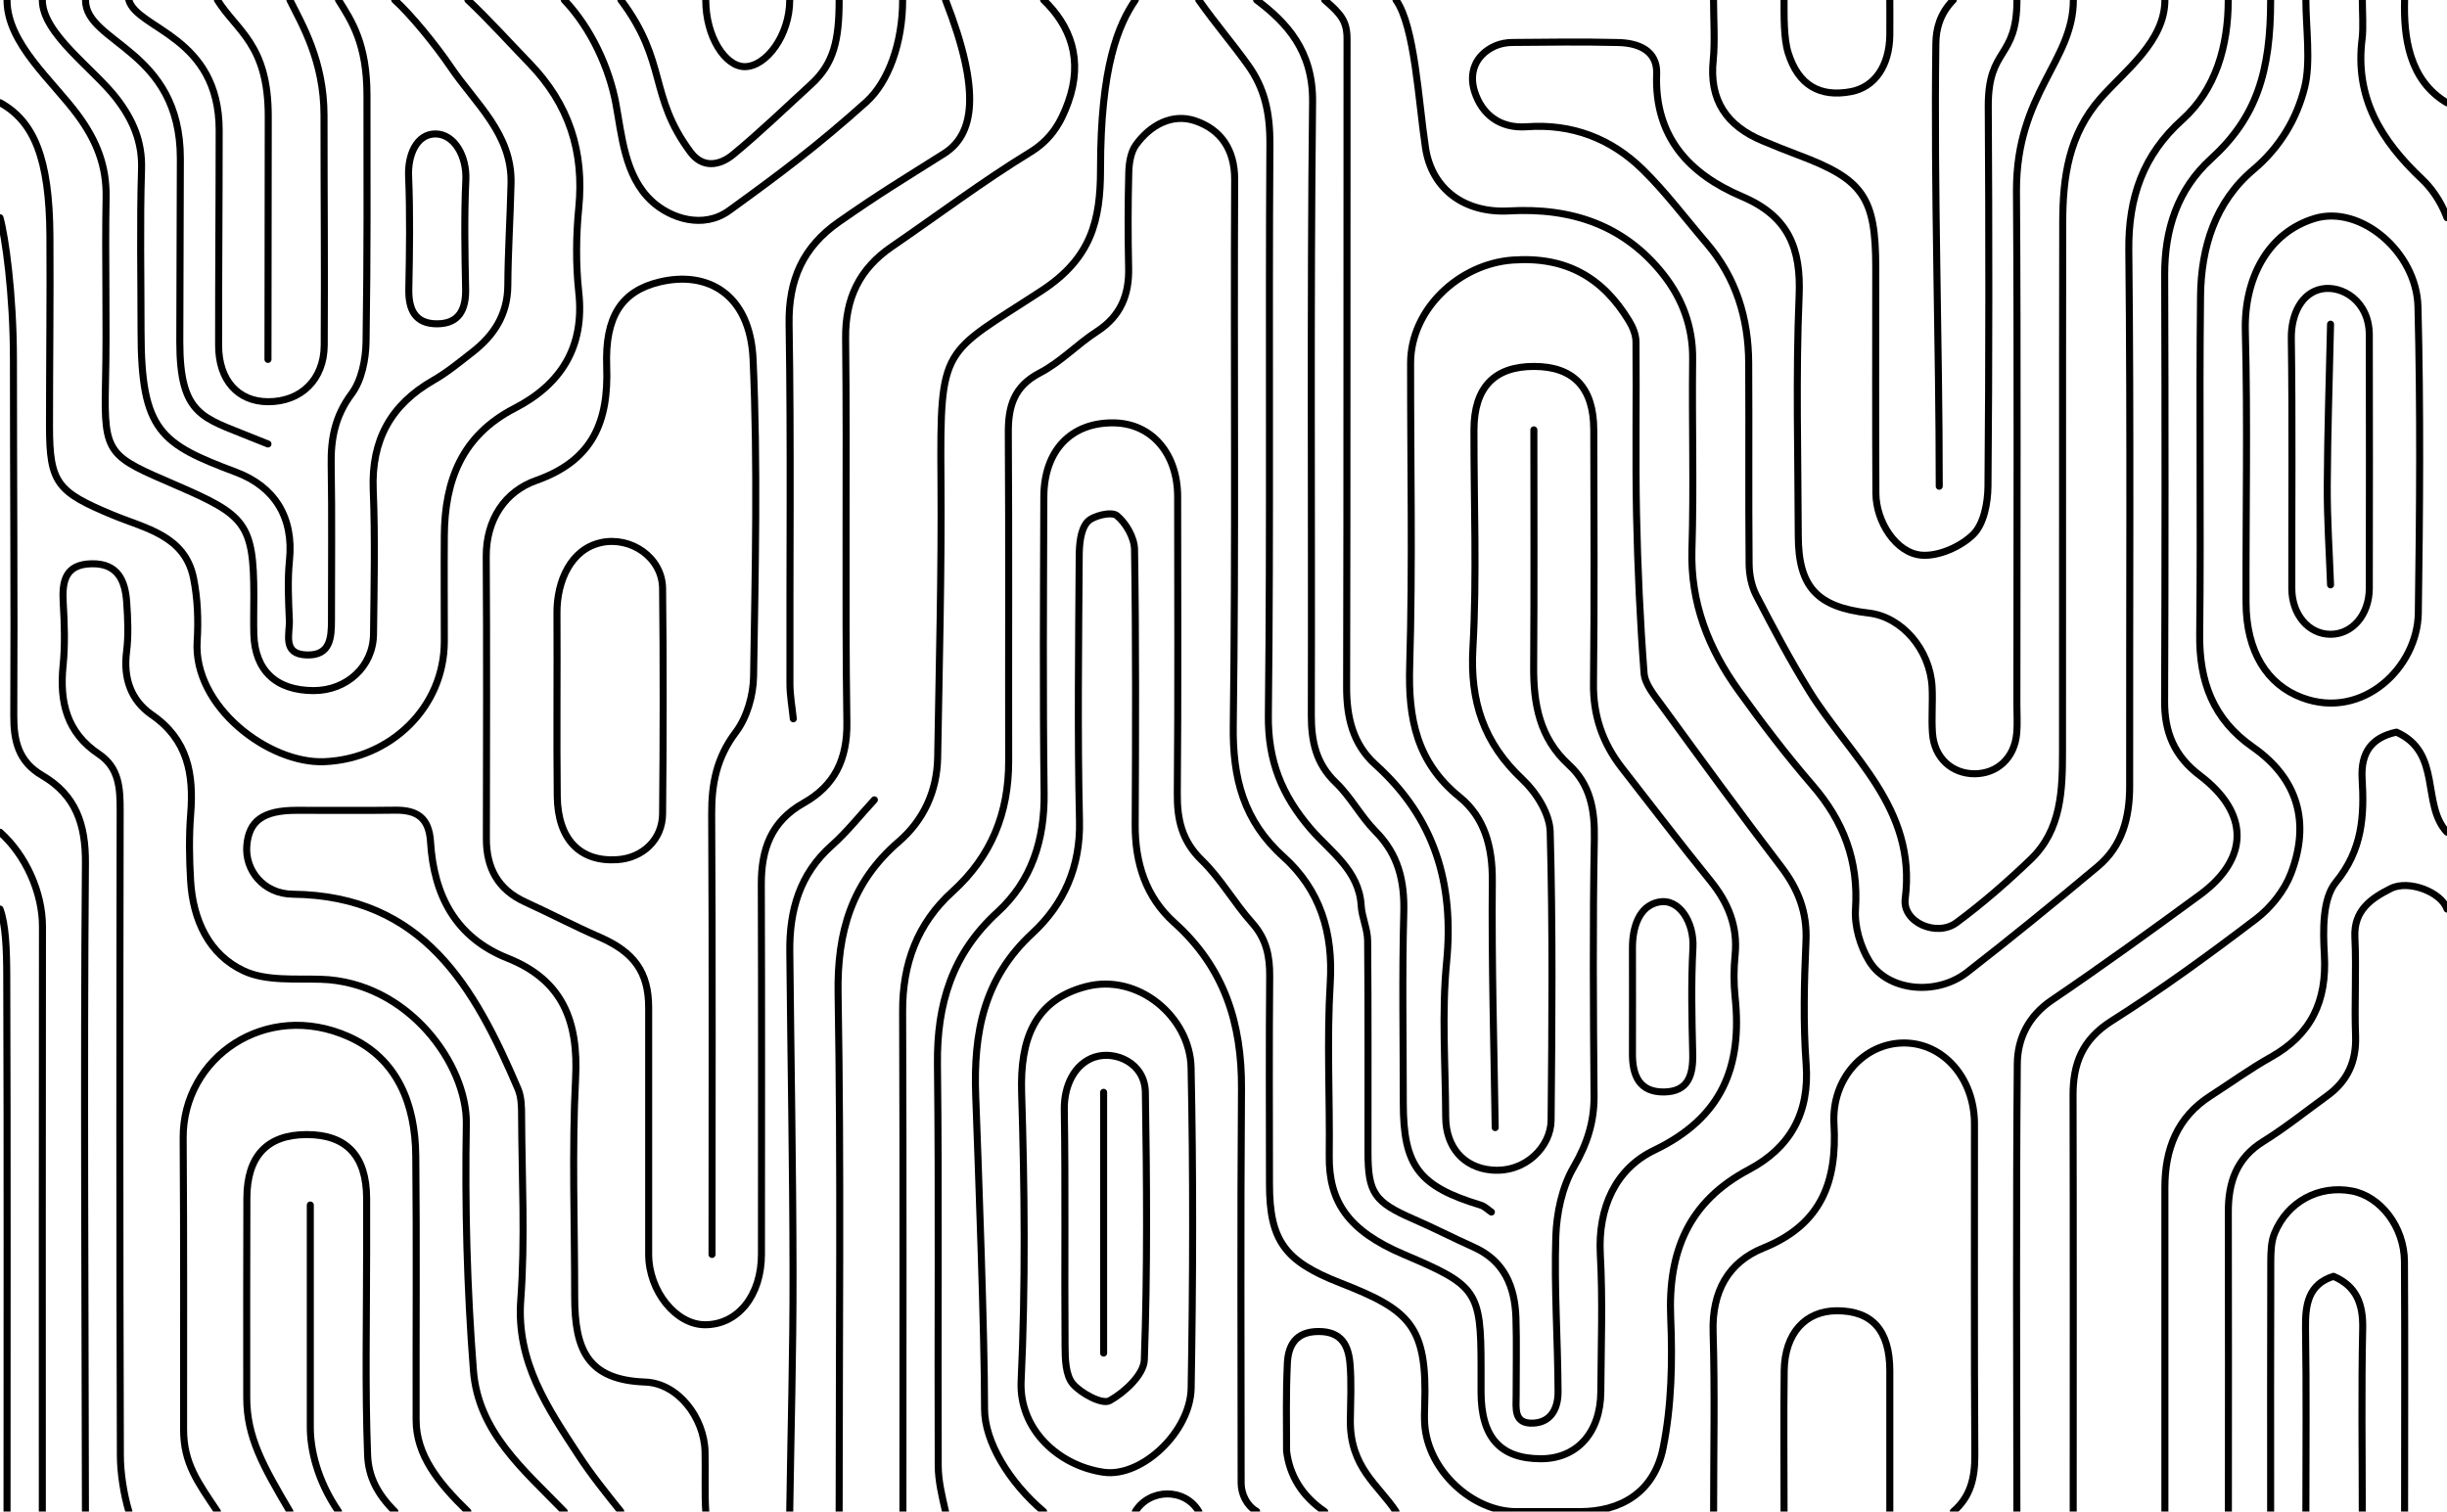 <?xml version="1.0" encoding="UTF-8"?><svg id="Layer_2" xmlns="http://www.w3.org/2000/svg" viewBox="1 1 348 215"><defs><style>.cls-1{fill:none;stroke:#000;stroke-linecap:round;stroke-linejoin:round;stroke-width:1px;}</style></defs><g id="Layer_1-2"><g><path class="cls-1" d="M189.39,1c2.35,2.02,3.18,3.04,3.18,5.51-.03,30.74,.02,61.48-.06,92.22-.01,4.28,.89,8.12,4.08,11,8.44,7.6,11.23,16.94,10.14,28.11-.71,7.28-.16,14.69-.13,22.04,.02,4.36,2.62,7.19,6.51,7.54,4.92,.44,8.44-3.41,8.48-7.04,.13-13.7,.25-27.4-.13-41.09-.07-2.54-1.97-5.58-3.93-7.42-5.52-5.18-7.49-11.11-7.06-18.66,.58-10.33,.13-20.71,.15-31.07,.01-6.01,2.88-9.02,8.52-9.02s8.51,3.01,8.52,9.02c.02,12.03,.1,24.06-.04,36.08-.06,4.58,1.3,8.49,4.06,12.03,4.18,5.35,8.29,10.75,12.56,16.02,2.53,3.12,3.92,6.47,3.52,10.55-.2,1.99-.21,4.02,0,6.01,1.04,9.84-1.83,17.13-11.47,21.76-5.53,2.65-8.06,8.2-7.7,14.84,.36,6.5,.11,13.03,.07,19.54-.04,5.81-3.4,9.52-8.51,9.52-5.79,0-8.52-3.05-8.52-9.52,0-1.17,0-2.34,0-3.51,0-10.91-.6-11.62-11.03-16.05-7.84-3.34-10.64-7.46-10.56-14.02,.1-8.18-.36-16.4,.14-24.55,.44-7.19-1.42-13.26-6.68-18-5.64-5.08-7.21-11.15-7.11-18.6,.35-25.89,.07-51.79,.2-77.68,.02-4.35-2.03-7.17-5.63-8.38-3.27-1.1-6.38,.62-8.41,3.42-.75,1.03-.99,2.62-1.02,3.96-.12,4.51-.12,9.02-.02,13.53,.09,3.86-1.14,6.88-4.51,9.06-2.8,1.81-5.17,4.36-8.1,5.88-3.75,1.94-4.53,4.82-4.5,8.62,.1,15.54,.02,31.07,.05,46.61,.01,7.37-2.46,13.55-8,18.57-4.98,4.51-7.11,10.26-7.08,17.01,.09,23.89,.04,47.27,.04,71.16"/><path class="cls-1" d="M308.88,1c0,5.88-5.65,10.02-9.12,13.95-4.58,5.2-5.39,11.24-5.41,17.62-.05,25.06,0,50.12-.03,75.18,0,5.59-.12,11.27-4.54,15.5-3.33,3.19-6.84,6.25-10.54,8.99-2.81,2.07-7.72-.04-7.29-3.42,1.66-12.95-7.94-20.3-13.69-29.61-2.71-4.39-5.13-8.96-7.5-13.54-.68-1.32-1-2.98-1.01-4.48-.09-9.52,0-19.04-.06-28.57-.03-6.35-1.8-12.14-6-17.04-3.01-3.51-5.79-7.25-9.08-10.47-4.5-4.41-10.06-6.55-16.49-6.08-3.75,.27-6.36-1.69-7.42-5.03-.82-2.61,.07-5.18,2.92-6.46,.76-.34,1.66-.5,2.5-.5,5.01-.05,10.03-.11,15.04,.01,2.86,.07,5.57,1.15,5.44,4.47-.34,8.99,4.68,14.27,12.15,17.44,6.59,2.8,8.4,7.33,8.11,14.14-.48,11.34-.15,22.71-.12,34.07,.01,7.31,2.65,10.18,10.02,11.03,4.71,.54,8.73,5.19,9.01,10.53,.11,2.17-.1,4.35,.05,6.51,.25,3.67,2.87,5.82,5.99,5.82s5.7-2.15,6-5.82c.11-1.33,.02-2.67,.02-4.01,0-24.39,.1-48.78-.06-73.17,0-13.83,8.09-18.37,8.09-27.06"/><path class="cls-1" d="M149.42,1c3.82,3.67,5.65,8.51,3.5,14.53-1.05,2.93-2.45,5.32-5.43,7.14-6.75,4.13-13.1,8.92-19.64,13.4-4.61,3.15-6.65,7.34-6.59,13.04,.2,18.21-.09,36.42,.18,54.63,.08,5.29-1.77,9.02-6.15,11.48-4.64,2.61-6.03,6.59-6.02,11.57,.06,17.54,.03,35.08,.02,52.62,0,5.85-3.35,10.02-8.02,10.02-4.15,0-8.01-4.79-8.02-10.02-.01-11.69,0-23.39,0-35.08,0-5.08-2.1-7.92-7.01-10.05-3.56-1.55-7.01-3.36-10.55-4.98-3.9-1.78-5.53-4.87-5.52-9.03,.02-13.36,.07-26.73-.02-40.09-.03-5.3,2.7-9.29,7.11-10.84,8.12-2.87,10.3-8.45,10.02-16.22-.26-7.09,2.12-10.7,7.47-12,6.76-1.65,12.93,1.59,13.35,11.01,.67,15.01,.3,30.06,.07,45.1-.04,2.69-.94,5.81-2.53,7.92-2.72,3.6-3.45,7.31-3.43,11.63,.12,20.88,.05,41.76,.05,62.65"/><path class="cls-1" d="M171.48,1c2.45,3.48,4.72,6.06,7.02,9.28s3.13,6.64,3.1,11.27c-.18,27.06,.09,54.13-.22,81.19-.07,6.47,1.9,11.35,6.01,16.15,2.78,3.24,6.89,5.87,7.19,10.91,.1,1.68,.91,3.34,.92,5.01,.09,10.02,.04,20.05,.05,30.07,0,5.84,.92,7.11,6.51,9.54,2.88,1.25,5.67,2.7,8.54,3.98,4.36,1.96,5.84,5.64,5.99,10.03,.12,3.67,.02,7.35,.03,11.03,0,1.84-.41,4.13,2.5,3.96,2.63-.16,3.47-2.32,3.46-4.46-.03-7.35-.56-14.71-.32-22.05,.11-3.36,.89-7.07,2.56-9.93,1.9-3.28,2.91-6.4,2.88-10.12-.1-12.19-.19-24.39,.04-36.58,.08-4.11-.59-7.72-3.62-10.49-4.21-3.86-5.05-8.72-5.01-14.07,.08-11.19,.03-22.39,.03-33.58"/><path class="cls-1" d="M135.47,216c-.49-2.14-1.03-4.34-1.04-6.51-.08-19.04,.11-38.09-.11-57.13-.1-8.51,2.07-15.7,8.54-21.61,4.86-4.45,6.72-10.31,6.63-16.98-.18-14.03-.09-28.07-.04-42.1,.02-6.63,3.92-10.64,10.01-10.52,5.35,.1,9.02,4.38,9.02,10.52,0,14.03,.08,28.07-.05,42.1-.04,3.76,.62,6.82,3.49,9.6,2.71,2.63,4.61,6.07,7.15,8.9,2.01,2.25,2.52,4.69,2.5,7.56-.09,9.86-.04,19.71-.03,29.57,0,8.09,2.2,11,10.02,14.06,9.94,3.88,12.46,6.08,12.05,17.52-.03,.83-.05,1.67,0,2.51,.4,6.66,6.78,12.52,13.03,12.52h9.03c5.74,0,10.55-2.66,11.85-9.05,1.21-6,1.34-12.35,1.08-18.5-.4-9.4,2.5-16.53,11.12-21.1,5.87-3.12,8.65-8.05,8.14-14.99-.43-5.82-.28-11.7-.02-17.53,.18-4.08-1.1-7.37-3.54-10.56-5.81-7.59-11.43-15.32-17.06-23.04-1.01-1.38-2.31-2.94-2.43-4.5-.57-7.5-.91-15.02-1.07-22.55-.17-8.18,0-16.37-.08-24.56,0-1.01-.45-2.11-.99-2.99-3.75-6.19-8.98-9.18-16.53-8.65-7.62,.54-14.52,7-14.53,14.64-.02,14.37,.3,28.74-.13,43.1-.23,7.45,.97,13.67,7.08,18.63,3.6,2.92,4.71,7.15,4.67,11.95-.11,11.69,.24,23.39,.41,35.08"/><path class="cls-1" d="M199.53,1c2.68,3.71,3.2,14.45,4.2,21.03,.91,5.97,5.65,9.32,11.88,8.97,8.93-.5,16.46,2.05,22.01,9.14,2.67,3.41,4.16,7.45,4.1,11.98-.11,9.02,.18,18.05-.1,27.06-.23,7.57,2.36,14.08,6.62,20.02,3.33,4.64,6.81,9.2,10.54,13.52,4.42,5.12,6.55,10.75,6.1,17.59-.16,2.45,.68,5.33,1.98,7.44,2.63,4.25,9.54,4.93,13.9,1.54,6.28-4.88,12.45-9.92,18.56-15.03,3.53-2.95,4.56-7.02,4.55-11.5-.03-25.39,.15-50.79-.12-76.18-.08-7.5,2.05-13.57,7.61-18.56,4.74-4.26,6.53-10.45,6.53-17.02"/><path class="cls-1" d="M81.25,216c-5.76-5.94-12.23-11.28-12.92-20.05-.91-11.65-1.22-23.38-1.01-35.07,.15-8.47-8.3-20.23-20.69-20.59-3.68-.11-7.78,.28-10.93-1.18-5.01-2.32-7.26-7.29-7.59-12.82-.19-3.16-.24-6.36,.01-9.52,.45-5.65-.4-10.56-5.52-14.09-2.99-2.07-4.08-5.22-3.6-8.97,.29-2.3,.18-4.68,.02-7.01-.2-3.07-1.24-5.58-4.98-5.51-3.73,.07-4.23,2.43-4.05,5.51,.18,3,.28,6.04-.02,9.01-.52,5.15,.53,9.5,5.07,12.54,2.92,1.95,3.05,4.86,3.05,8.02-.06,30.57-.07,61.14,.03,91.72,0,2.51,.48,5.57,1.21,8.01"/><path class="cls-1" d="M67.54,1c2.8,2.61,6.42,6.59,8.73,8.97,5.65,5.82,7.83,12.58,7.04,20.6-.39,3.97-.43,8.05,0,12.01,.86,7.79-2.55,13.11-9.13,16.5-7.5,3.87-9.93,10.28-9.99,18.09-.04,5.01,0,10.02,0,15.04,0,9.39-7.62,16.72-17.04,17.13-7.87,.34-18.69-7.8-18.11-17.13,.19-2.99,.07-6.08-.52-9-1.24-6.08-6.94-7.06-11.49-8.96-7.86-3.27-8.99-4.5-8.99-12.61,0-9.02,.12-18.04,.06-27.06-.06-11.08-2.29-16.32-7.08-18.97"/><path class="cls-1" d="M328.93,1c0,3.84,.73,8.87-.19,12.48-1.12,4.43-3.49,8.46-7.27,11.65-5.46,4.6-7.44,11.09-7.52,17.97-.19,16.04,.06,32.08-.12,48.11-.08,6.73,1.9,12.11,7.56,16.06,6.46,4.51,8.17,10.78,5.42,17.97-.94,2.45-2.86,4.87-4.97,6.47-6.67,5.08-13.47,10.04-20.55,14.52-4.17,2.65-5.49,6.07-5.47,10.62,.05,19.88,.02,39.25,.02,59.13"/><path class="cls-1" d="M162.46,1c-2.41,3.52-4.95,9.48-4.95,24.05,0,7.35-1.31,12.69-8.41,17.32-14.02,9.16-14.43,7.51-14.28,26.78,.1,13.2-.25,26.4-.47,39.59-.08,4.77-2,8.93-5.54,11.98-6.71,5.78-8.77,12.87-8.62,21.61,.42,24.72,.15,48.94,.15,73.66"/><path class="cls-1" d="M323.92,1c0,10.23-2.02,16.72-8.48,22.6-4.77,4.34-6.61,10.05-6.59,16.49,.07,20.21,.07,40.43-.01,60.64-.02,4.43,1.38,7.82,5.01,10.57,7.08,5.36,7.04,11.82,.02,16.97-6.95,5.1-13.95,10.16-21.08,15-3.34,2.27-4.87,5.47-4.9,9.07-.17,19.54-.09,44.1-.06,63.64"/><path class="cls-1" d="M2,1c0,6.22,6.51,11.5,10.13,16.46,2.63,3.6,4.04,7.16,3.96,11.61-.17,8.85,.12,17.71-.09,26.56-.24,10.17,.48,10.25,10.12,14.42,9.71,4.21,10.98,5.36,10.98,15.65,0,1.84-.05,3.68,0,5.51,.15,5.18,3.19,8.02,8.52,8.02,4.7,0,8.45-3.44,8.5-8.02,.08-6.85,.24-13.71-.04-20.55-.28-7.05,2.5-12.1,8.56-15.57,1.96-1.12,3.73-2.59,5.53-3.99,3.1-2.4,5.03-5.39,5.05-9.51,.03-4.85,.35-9.69,.46-14.53,.16-7.03-5.09-11.35-8.57-16.5-2.05-3.04-5.7-7.53-7.97-9.56"/><path class="cls-1" d="M49.14,1c1.85,2.95,4.05,6.19,4.05,13.57,0,13.53,.07,21.51-.13,35.04-.04,2.51-.62,5.48-2.06,7.41-2.36,3.17-2.97,6.4-2.9,10.13,.13,7.35,.03,14.7,.04,22.05,0,2.5-.14,5.06-3.51,4.96-3.55-.1-2.39-2.99-2.48-4.96-.12-2.83-.27-5.7,.02-8.51,.63-6.17-2.19-10.49-7.58-12.52-10.71-4.03-13.53-5.78-13.53-20.06,0-7.68-.17-15.37,.07-23.05,.12-3.95-1.25-7.05-3.55-10.05C14.3,10.75,7.02,5.79,7.02,1"/><path class="cls-1" d="M1,31.97c.74,2.61,1.91,10.82,1.91,20.16,0,16.87,.14,33.74,.05,50.62-.02,3.61,.65,6.57,4.04,8.55,4.76,2.78,6.2,6.93,6.15,12.5-.25,29.9-.04,62.31,0,92.21"/><path class="cls-1" d="M179.71,1c4.24,3.2,8.05,7.2,7.96,14.54-.33,29.06-.1,58.14-.18,87.2,0,3.72,.66,6.87,3.49,9.58,2.13,2.04,3.54,4.81,5.62,6.91,3.26,3.28,4.16,7.06,4.04,11.57-.25,9.01-.07,18.04-.07,27.06s2.22,11.89,11.02,14.56c.55,.17,1.01,.65,1.51,.98"/><path class="cls-1" d="M287.84,1c0,8.5-4.08,6.62-4.08,15.04,.11,18.04,.12,36.09-.04,54.13-.02,2.34-.58,5.35-2.09,6.84-1.77,1.75-4.92,3.14-7.33,2.96-3.66-.28-6.5-4.78-6.52-8.8-.06-10.69-.02-21.38-.02-32.08,0-10.03-1.75-12.57-11.03-16.04-1.69-.63-3.35-1.31-5.01-2-5.15-2.13-7.68-5.79-7.07-11.53,.26-2.48,.04-6.01,.04-8.52"/><path class="cls-1" d="M67.54,216c-4.25-4.13-7.35-8.05-7.36-13.02-.03-12.53,.08-25.06-.05-37.59-.07-7.31-2.59-13.82-9.54-16.93-11.75-5.25-23.61,2.95-23.54,14.42,.1,16.04,.06,25.4,.06,41.44,0,4.85,2.04,7.52,4.81,11.68"/><path class="cls-1" d="M149.42,216c-4.93-4.17-8.4-9.97-8.4-14.58,0-10.69-.86-33.87-1.26-44.55-.33-8.98,1.14-16.73,8.08-23.14,4.47-4.14,6.83-9.46,6.68-15.96-.29-12.52-.12-25.06-.04-37.59,.01-1.67,.15-3.73,1.11-4.89,.77-.94,3.48-1.56,4.23-.96,1.32,1.07,2.51,3.16,2.53,4.84,.2,13.03,.16,26.06,.09,39.09-.03,5.47,1.5,10.33,5.58,13.99,7.08,6.36,9.6,14.32,9.54,23.59-.15,20.21-.05,35.89-.05,56.1,0,1.53,.77,3.21,2.2,4.03"/><path class="cls-1" d="M278.79,216c2.47-2.12,3.08-4.83,3.06-8.01-.1-15.7-.04-31.41-.05-47.11,0-6.49-4.39-11.53-10.03-11.53s-10.32,5.06-9.95,11.52c.47,8.23-1.8,14.32-10.06,17.65-5,2.02-7.3,6.23-7.13,11.93,.26,8.68,.07,16.86,.07,25.55"/><path class="cls-1" d="M101.37,216c-.17-2.66-.03-5.84-.1-8.51-.12-4.85-3.84-9.74-8.52-9.91-8.25-.3-10.02-4.67-10.02-12.15,0-10.36-.4-20.74,.13-31.07,.41-8.07-1.82-13.94-9.65-17.06-7.45-2.96-10.51-8.99-10.98-16.53-.21-3.45-1.91-4.58-5.07-4.53-4.68,.07-9.36,0-14.04,.02-4.68,.01-6.73,1.49-7.02,5.01-.29,3.48,2.34,6.87,6.52,6.92,18.61,.21,25.88,13.27,32.04,27.68,.51,1.19,.52,2.65,.52,3.99,.04,8.69,.52,17.41-.12,26.05-.65,8.83,3.82,15.34,8.19,22.04,1.82,2.79,3.94,5.43,6.03,8.03"/><path class="cls-1" d="M349,119.37c-3.7-3.95-.65-11.32-7.19-14.23-3.5,.74-5.1,2.87-4.88,6.62,.32,5.27,.06,10.11-3.74,14.74-1.92,2.34-1.83,6.85-1.63,10.31,.38,6.58-1.86,11.34-7.63,14.57-2.95,1.65-5.69,3.65-8.54,5.48-4.77,3.05-6.51,7.61-6.51,13.03,0,15.54,0,30.57,0,46.1"/><path class="cls-1" d="M19.32,1c1.19,4.21,12.85,5.1,12.85,18.55,0,10.18-.09,20.38-.08,30.57,0,4.92,2.72,8,7.02,8.02,4.69,.02,7.97-3.15,8-8.02,.07-13.03-.03-19.68-.03-32.71,0-7.78-3.18-13.02-4.85-16.4"/><path class="cls-1" d="M57.16,216c-2.52-2.51-3.76-4.98-3.88-8.02-.37-9.68-.14-19.37-.14-29.06,0-2.51,.01-5.01,0-7.52-.03-6.01-2.88-9.02-8.52-9.02s-8.49,3.08-8.51,9.02c-.04,12.53-.02,15.84-.02,28.37,0,5.64,2.29,9.69,6.14,16.23"/><path class="cls-1" d="M135.47,1c5.22,13.37,3.94,19.21-.21,21.84-6.26,3.96-8.85,5.47-14.94,9.71-5.13,3.58-7.2,8.24-7.1,14.56,.28,17.04,.08,34.08,.12,51.12,0,1.67,.31,3.34,.48,5.01"/><path class="cls-1" d="M349,130.3c-.8-2.41-5.44-4.2-7.99-2.92-2.71,1.36-5.3,3.06-5.11,6.94,.23,4.67-.08,9.36,.1,14.03,.13,3.64-1.15,6.42-4.05,8.52-3.01,2.18-5.91,4.52-9.05,6.47-3.85,2.38-5.01,5.84-5,10.07,.04,14.37,.01,28.23,.01,42.59"/><path class="cls-1" d="M342.97,216c0-12.03,.05-23.55-.02-35.58-.03-4.91-3.41-9.27-7.5-10.02-4.66-.86-9.13,1.5-10.98,6.03-.49,1.2-.52,2.65-.53,3.99-.04,12.03-.02,23.55-.02,35.58"/><path class="cls-1" d="M1,119.37c3.61,3.2,6.05,8.53,6.04,13.44-.04,27.9-.02,55.29-.02,83.19"/><path class="cls-1" d="M1,130.3c.81,2.16,.95,5.68,.96,9.52,.09,25.56,.04,50.61,.04,76.17"/><path class="cls-1" d="M81.25,1c3.9,4.09,6.41,9.81,7.33,14.69,.85,4.49,1.23,10.35,5.13,13.94,2.63,2.42,7.28,4,10.99,1.32,7.49-5.42,12.6-9.27,19.49-15.44,3.14-2.82,5.18-8.38,5.18-14.5"/><path class="cls-1" d="M13.16,1c0,6.22,13.49,6.97,13.49,22.56,0,8.68-.08,17.37-.08,26.06,0,10.51,3.32,10.77,10.03,13.53,.83,.34,1.67,.67,2.51,1"/><path class="cls-1" d="M278.79,1c-1.94,1.97-2.46,4.18-2.48,6.17-.29,20.88,.48,42.25,.48,62.99"/><path class="cls-1" d="M125.35,114.77c-2.01,2.17-3.85,4.52-6.05,6.48-4.58,4.06-6.04,9.25-5.98,15.07,.15,15.2,.44,30.4,.46,45.61,.02,11.53-.3,22.55-.47,34.07"/><path class="cls-1" d="M269.76,216c0-6.85,.01-13.19,0-20.04-.01-5.72-2.5-8.52-7.52-8.52-4.49,0-7.43,3.22-7.5,8.52-.09,6.85-.02,13.19-.02,20.04"/><path class="cls-1" d="M199.53,216c-2.47-3.77-6.57-6.25-6.49-13.02,.03-2.67,.18-5.36-.05-8.01-.22-2.57-1.17-4.58-4.46-4.58s-4.34,2.01-4.45,4.57c-.21,4.84-.11,7.63-.11,12.42,.4,3.39,2.13,6.39,5.42,8.62"/><path class="cls-1" d="M31.92,1c2.77,4.44,7.23,6.29,7.23,16.54,0,11.53-.04,23.05-.04,34.58"/><path class="cls-1" d="M89.3,1c6.67,8.89,3.9,13.57,9.9,21.64,1.77,2.38,4.21,1.87,6.05,.35,3.83-3.15,7.41-6.62,11.08-9.97,3.26-2.97,4.01-6.3,4.01-12.03"/><path class="cls-1" d="M45.13,172.4c0,12.53,0,19.09,0,31.62,0,2.98,.89,7.42,4.01,11.98"/><path class="cls-1" d="M332.44,47.11c-.17,7.68-.43,15.37-.47,23.05-.02,4.68,.3,9.36,.47,14.03"/><path class="cls-1" d="M157.95,156.37v37.09"/><path class="cls-1" d="M328.93,216c0-8.85,.09-17.2-.05-26.05-.05-3.4,.39-6.26,3.97-7.41,3.28,1.4,4.23,3.94,4.16,7.41-.19,8.85-.06,17.2-.06,26.05"/><path class="cls-1" d="M254.72,1c0,2.22-.05,5.47,.58,7.49,1.44,4.65,4.53,6.38,8.95,5.54,3.36-.64,5.45-3.67,5.51-8.02,.02-1.34,0-3.68,0-5.01"/><path class="cls-1" d="M336.96,1c0,1.5,.16,4.03-.03,5.51-1.06,8.37,2.65,14.46,8.57,20.03,1.1,1.04,2.57,2.89,3.5,5.42"/><path class="cls-1" d="M342.97,1c-.14,5.18,.58,11.41,6.03,14.62"/><path class="cls-1" d="M162.46,216c2.01-3.28,7.02-3.41,9.03,0"/><path class="cls-1" d="M330.19,32.07c-6.54,1.97-10.07,8.38-9.87,16.04,.34,12.85,.06,25.72,.1,38.59,.02,6.95,2.98,11.69,8,13.55,8.58,3.19,16.39-4.3,16.5-12.05,.21-14.53,.32-29.07-.05-43.6-.2-7.73-8.15-14.5-14.69-12.53Z"/><path class="cls-1" d="M156.69,151.35c-2.85,.95-4.39,4.03-4.33,7.52,.18,11.19,.02,22.39,.11,33.58,.01,1.84,.06,4.16,1.11,5.39,1.19,1.39,4.18,2.97,5.23,2.39,2.13-1.18,4.85-3.71,4.93-5.78,.45-12.68,.35-25.39,.15-38.08-.07-4.24-4.35-5.96-7.2-5.01Z"/><path class="cls-1" d="M62.93,20.05c-2.71,0-3.95,3.04-3.82,6.02,.22,5.34,.14,10.69,.03,16.03-.06,2.94,.9,4.98,4.04,4.96,3.1-.02,4.1-2.03,4.04-4.96-.11-5.18-.21-10.37,.03-15.53,.15-3.31-1.62-6.52-4.33-6.52Z"/><path class="cls-1" d="M86.49,78.18c-4.26,.91-6.31,5.42-6.28,10.02,.05,8.69-.06,17.38,.04,26.06,.07,6.13,3.23,9.35,8.5,9.02,3.64-.22,6.45-2.85,6.48-6.52,.1-10.69,.12-21.38,0-32.07-.05-4.38-4.47-7.42-8.73-6.52Z"/><path class="cls-1" d="M331.19,42.1c-2.89,.55-4.37,3.64-4.33,7.02,.17,11.86,.05,23.72,.07,35.58,0,3.73,2.41,6.52,5.51,6.52s5.5-2.79,5.51-6.52c.02-12.03,.03-24.06,0-36.08-.01-4.79-3.87-7.07-6.76-6.52Z"/><path class="cls-1" d="M236.92,129.3c-2.9,.58-3.76,3.71-3.76,6.52,0,5.01,.02,10.02,0,15.04-.02,3.12,.98,5.52,4.52,5.46,3.47-.06,4.12-2.47,4.05-5.46-.12-5.01-.24-10.03,.03-15.03,.2-3.61-1.94-7.1-4.83-6.52Z"/><path class="cls-1" d="M155.44,141.33c-7.43,1.94-9.37,7.66-9.15,15.04,.42,13.69,.57,27.42-.07,41.08-.32,6.82,5.28,12.03,11.74,12.96,5.4,.77,12.33-5.75,12.44-11.95,.26-15.2,.31-30.41-.01-45.6-.15-7.2-7.52-13.47-14.94-11.53Z"/><path class="cls-1" d="M101.37,1c0,5.23,2.77,9.48,5.54,9.48,3.07,0,6.4-4.48,6.4-9.48"/></g></g></svg>
